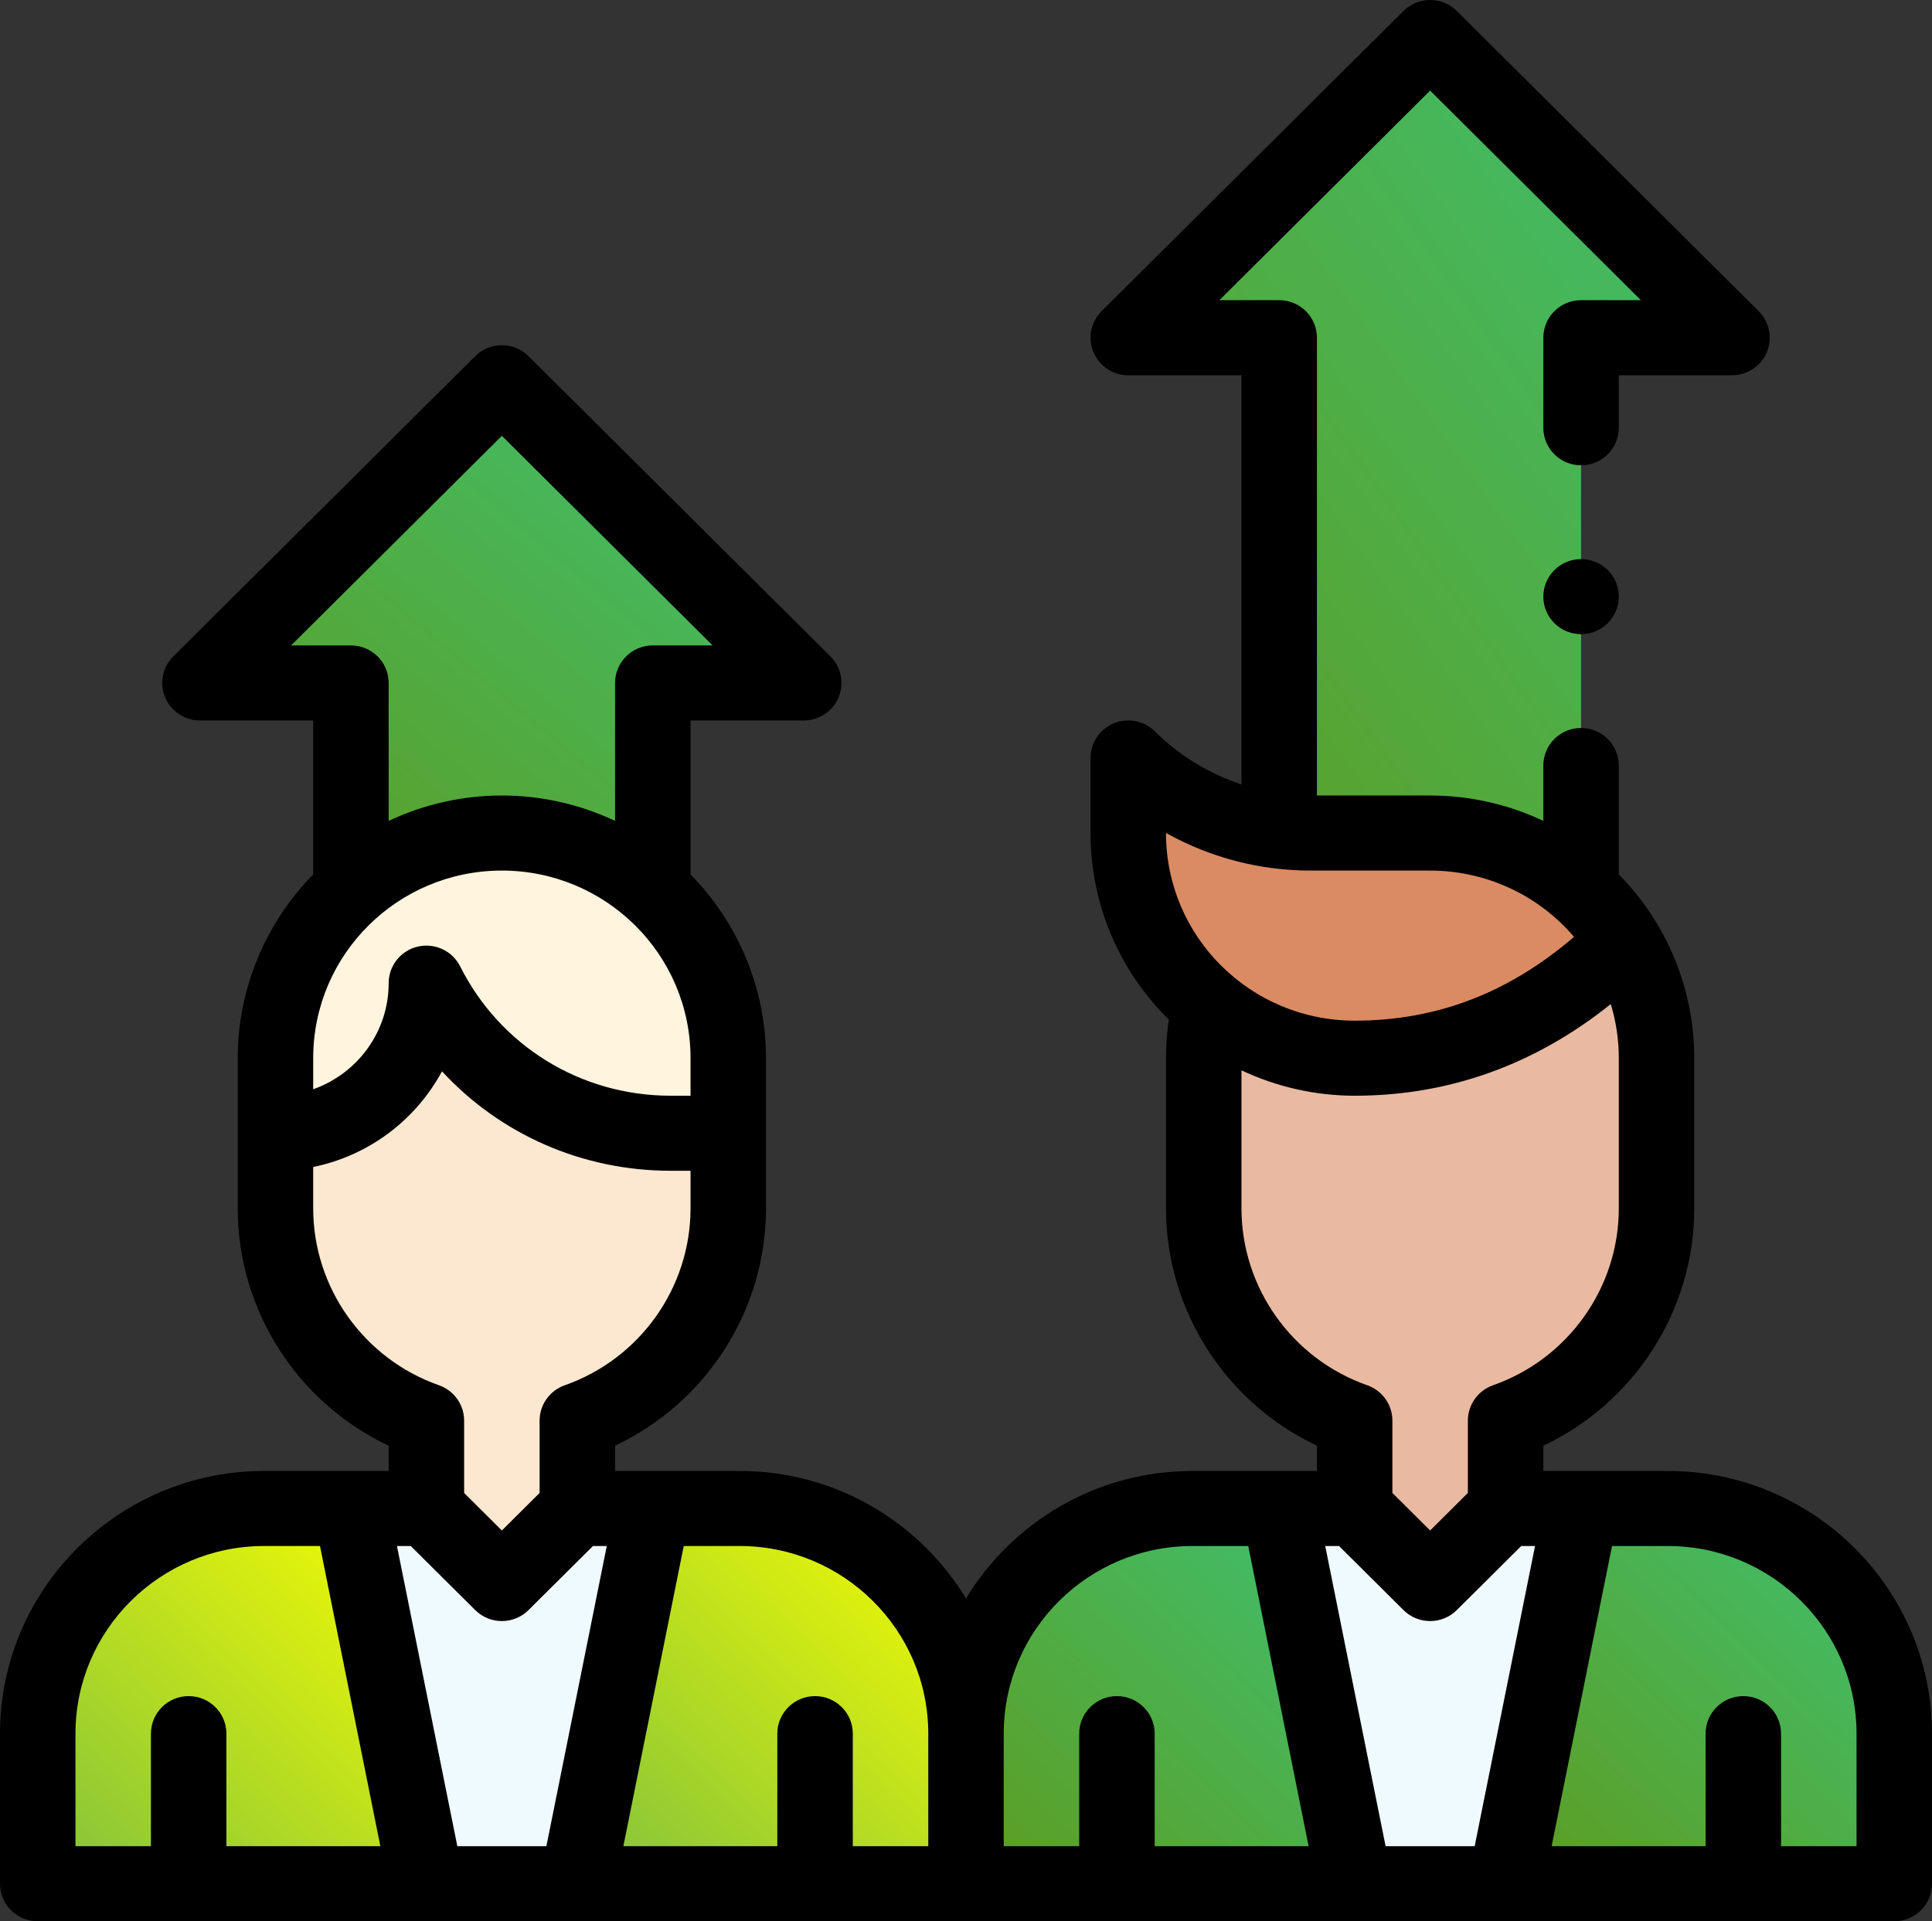 <svg width="183" height="182" viewBox="0 0 183 182" fill="none" xmlns="http://www.w3.org/2000/svg">
<rect x="0" y="0" width="183" height="182" fill="#333333" stroke="none"/>
<g clip-path="url(#clip0)">
<path d="M33.24 142.898L40.389 178.445H54.685L61.834 142.898H33.24Z" fill="#EEFAFF"/>
<path d="M47.537 36.258L76.131 64.695H61.834V84.342H33.24V64.695H18.943L47.537 36.258Z" fill="url(#paint0_linear)"/>
<path d="M40.389 93.133L68.982 107.352V114.464C68.982 123.749 63.014 131.648 54.685 134.577V142.898L47.537 150.008L40.389 142.898V134.577C32.061 131.648 26.092 123.746 26.092 114.461V107.352L40.389 93.133Z" fill="#FCE8D0"/>
<path d="M121.166 142.898L128.314 178.445H142.611L149.76 142.898H121.166Z" fill="#EEFAFF"/>
<path d="M114.593 95.308L153.831 89.23C155.782 92.443 156.908 96.211 156.908 100.242V114.464C156.908 123.749 150.939 131.648 142.611 134.577V142.898L135.463 150.008L128.314 142.898V134.577C119.987 131.648 114.018 123.746 114.018 114.461C114.018 111.16 114.018 104.038 114.018 100.242C114.018 98.543 114.218 96.89 114.593 95.308Z" fill="#E9BAA1"/>
<path d="M121.166 31.992H106.869L135.463 3.555L164.057 31.992H149.76V84.342L121.162 78.736V78.733L121.166 78.715V31.992Z" fill="url(#paint1_linear)"/>
<path d="M40.389 178.445L33.24 142.898H25.02C13.175 142.898 3.574 152.446 3.574 164.227V178.445C11.71 178.445 32.056 178.445 40.389 178.445Z" fill="url(#paint2_linear)"/>
<path d="M26.092 100.242V107.352C33.987 107.352 40.389 100.985 40.389 93.133C44.771 101.845 53.724 107.352 63.521 107.352H68.982V100.242C68.982 88.48 59.399 78.914 47.537 78.914C35.667 78.914 26.092 88.489 26.092 100.242Z" fill="#FFF4DD"/>
<path d="M91.5 178.445V164.227C91.5 152.446 81.9 142.898 70.055 142.898H61.834L54.685 178.445C63.023 178.445 83.358 178.445 91.5 178.445Z" fill="url(#paint3_linear)"/>
<path d="M128.314 178.445L121.166 142.898H112.945C101.1 142.898 91.5 152.446 91.5 164.227V178.445C99.636 178.445 119.982 178.445 128.314 178.445Z" fill="url(#paint4_linear)"/>
<path d="M106.869 71.805V78.914C106.869 90.734 116.503 100.242 128.314 100.242C141.121 100.242 149.41 93.599 153.831 89.23C150.025 82.954 143.144 78.914 135.463 78.914H124.125C117.877 78.914 111.605 76.514 106.869 71.805Z" fill="#DA8B63"/>
<path d="M179.426 178.445V164.227C179.426 152.446 169.825 142.898 157.98 142.898H149.76L142.611 178.445C150.949 178.445 171.283 178.445 179.426 178.445Z" fill="url(#paint5_linear)"/>
<path d="M179.426 182H3.574C1.601 182 0 180.408 0 178.445V164.226C0 150.506 11.224 139.344 25.02 139.344C27.95 139.344 34.082 139.344 36.815 139.344V136.95C28.168 132.868 22.518 124.127 22.518 114.461V100.242C22.518 93.723 25.108 87.471 29.666 82.838V68.25H18.943C17.498 68.25 16.194 67.384 15.641 66.056C15.088 64.728 15.394 63.198 16.416 62.182L45.01 33.744C46.406 32.356 48.668 32.356 50.065 33.744L78.659 62.182C79.68 63.198 79.986 64.728 79.433 66.056C78.88 67.384 77.577 68.25 76.131 68.25H65.409V82.838C69.967 87.471 72.557 93.723 72.557 100.242V114.464C72.557 124.129 66.907 132.868 58.26 136.95V139.344C60.814 139.344 67.175 139.344 70.055 139.344C79.146 139.344 87.119 144.193 91.5 151.425C95.881 144.193 103.854 139.344 112.945 139.344C115.83 139.344 122.187 139.344 124.74 139.344V136.95C116.093 132.868 110.443 124.127 110.443 114.461V100.242C110.443 99.017 110.534 97.795 110.713 96.588C105.979 91.928 103.295 85.602 103.295 78.914V71.805C103.295 70.367 104.166 69.071 105.501 68.52C106.837 67.97 108.375 68.275 109.396 69.291C111.699 71.58 114.523 73.295 117.592 74.306V35.547H106.869C105.424 35.547 104.12 34.681 103.567 33.352C103.014 32.024 103.32 30.495 104.341 29.479L132.935 1.041C134.331 -0.347 136.594 -0.347 137.99 1.041L166.584 29.479C167.606 30.495 167.912 32.024 167.359 33.352C166.805 34.681 165.502 35.547 164.057 35.547H153.334V40.523C153.334 42.487 151.734 44.078 149.76 44.078C147.786 44.078 146.186 42.487 146.186 40.523V31.992C146.186 30.029 147.786 28.437 149.76 28.437H155.428L135.463 8.582L115.498 28.437H121.166C123.14 28.437 124.74 30.029 124.74 31.992V75.359H135.463C139.207 75.359 142.862 76.195 146.186 77.763V72.516C146.186 70.552 147.786 68.961 149.76 68.961C151.734 68.961 153.334 70.552 153.334 72.516V82.832C157.973 87.538 160.482 93.791 160.482 100.242V114.464C160.482 124.129 154.832 132.868 146.186 136.95V139.344C148.736 139.344 155.101 139.344 157.98 139.344C171.776 139.344 183 150.506 183 164.226V178.445C183 180.408 181.4 182 179.426 182ZM30.31 146.453H25.02C15.165 146.453 7.148 154.426 7.148 164.226V174.891H14.297V164.226C14.297 162.263 15.897 160.672 17.871 160.672C19.845 160.672 21.445 162.263 21.445 164.226V174.891H36.029L30.31 146.453ZM43.319 174.891H51.755L57.474 146.453H56.166L50.064 152.521C49.366 153.215 48.452 153.562 47.537 153.562C46.623 153.562 45.708 153.215 45.01 152.521L38.908 146.453H37.6L43.319 174.891ZM67.502 61.141L47.537 41.285L27.572 61.141H33.24C35.214 61.141 36.815 62.732 36.815 64.695V77.763C40.139 76.195 43.793 75.359 47.537 75.359C51.282 75.359 54.936 76.195 58.26 77.763V64.695C58.26 62.732 59.86 61.141 61.834 61.141H67.502ZM65.408 100.242C65.408 90.411 57.39 82.469 47.537 82.469C37.691 82.469 29.666 90.404 29.666 100.242V103.185C33.826 101.718 36.815 97.767 36.815 93.133C36.815 91.484 37.954 90.052 39.567 89.673C41.18 89.294 42.844 90.069 43.585 91.543C47.387 99.101 55.026 103.797 63.521 103.797H65.408V100.242ZM65.408 114.464V110.906H63.521C55.115 110.906 47.345 107.426 41.865 101.483C39.394 106.08 34.95 109.475 29.666 110.547V114.461C29.666 121.982 34.454 128.719 41.58 131.225C43.008 131.728 43.963 133.07 43.963 134.577V141.426L47.537 144.981L51.111 141.426V134.577C51.111 133.07 52.066 131.728 53.494 131.225C60.62 128.719 65.408 121.983 65.408 114.464ZM87.926 164.226C87.926 154.426 79.909 146.453 70.055 146.453H64.764L59.045 174.891H73.629V164.226C73.629 162.263 75.229 160.672 77.203 160.672C79.177 160.672 80.777 162.263 80.777 164.226V174.891H87.926V164.226ZM118.236 146.453H112.945C103.091 146.453 95.074 154.426 95.074 164.226V174.891H102.223V164.226C102.223 162.263 103.823 160.672 105.797 160.672C107.771 160.672 109.371 162.263 109.371 164.226V174.891H123.955L118.236 146.453ZM131.245 174.891H139.681L145.4 146.453H144.092L137.99 152.521C137.292 153.215 136.378 153.562 135.463 153.562C134.548 153.562 133.633 153.215 132.936 152.521L126.834 146.453H125.525L131.245 174.891ZM135.463 82.469H124.125C119.48 82.469 114.761 81.313 110.443 78.907V78.914C110.443 88.752 118.46 96.687 128.314 96.687C136.06 96.687 142.883 94.082 149.092 88.749C145.638 84.702 140.648 82.469 135.463 82.469ZM153.334 114.464V100.242C153.334 98.495 153.074 96.769 152.574 95.116C145.372 100.879 137.233 103.797 128.314 103.797C124.586 103.797 120.922 102.96 117.592 101.391V114.461C117.592 121.982 122.38 128.719 129.506 131.225C130.934 131.728 131.889 133.07 131.889 134.577V141.426L135.463 144.981L139.037 141.426V134.577C139.037 133.07 139.992 131.728 141.42 131.225C148.546 128.719 153.334 121.983 153.334 114.464ZM175.852 164.226C175.852 154.426 167.835 146.453 157.98 146.453H152.69L146.971 174.891H161.555V164.226C161.555 162.263 163.155 160.672 165.129 160.672C167.103 160.672 168.703 162.263 168.703 164.226V174.891H175.852V164.226Z" fill="black"/>
<path d="M149.76 60.074C147.786 60.074 146.186 58.483 146.186 56.52C146.186 54.556 147.786 52.965 149.76 52.965C151.734 52.965 153.334 54.556 153.334 56.52C153.334 58.483 151.734 60.074 149.76 60.074Z" fill="black"/>
</g>
<defs>
<linearGradient id="paint0_linear" x1="76.131" y1="36.258" x2="28.76" y2="92.596" gradientUnits="userSpaceOnUse">
<stop stop-color="#3DC172"/>
<stop offset="1" stop-color="#5E9C1F"/>
</linearGradient>
<linearGradient id="paint1_linear" x1="164.057" y1="3.555" x2="87.862" y2="57.491" gradientUnits="userSpaceOnUse">
<stop stop-color="#3DC172"/>
<stop offset="1" stop-color="#5E9C1F"/>
</linearGradient>
<linearGradient id="paint2_linear" x1="40.389" y1="142.898" x2="4.864" y2="179.69" gradientUnits="userSpaceOnUse">
<stop stop-color="#FAFF00"/>
<stop offset="1" stop-color="#7FC13D"/>
</linearGradient>
<linearGradient id="paint3_linear" x1="91.5" y1="142.898" x2="55.975" y2="179.69" gradientUnits="userSpaceOnUse">
<stop stop-color="#FAFF00"/>
<stop offset="1" stop-color="#7FC13D"/>
</linearGradient>
<linearGradient id="paint4_linear" x1="128.314" y1="142.898" x2="92.789" y2="179.69" gradientUnits="userSpaceOnUse">
<stop stop-color="#3DC172"/>
<stop offset="1" stop-color="#5E9C1F"/>
</linearGradient>
<linearGradient id="paint5_linear" x1="179.426" y1="142.898" x2="143.901" y2="179.69" gradientUnits="userSpaceOnUse">
<stop stop-color="#3DC172"/>
<stop offset="1" stop-color="#5E9C1F"/>
</linearGradient>
<clipPath id="clip0">
<rect width="183" height="182" fill="white" transform="matrix(-1 0 0 1 183 0)"/>
</clipPath>
</defs>
</svg>
